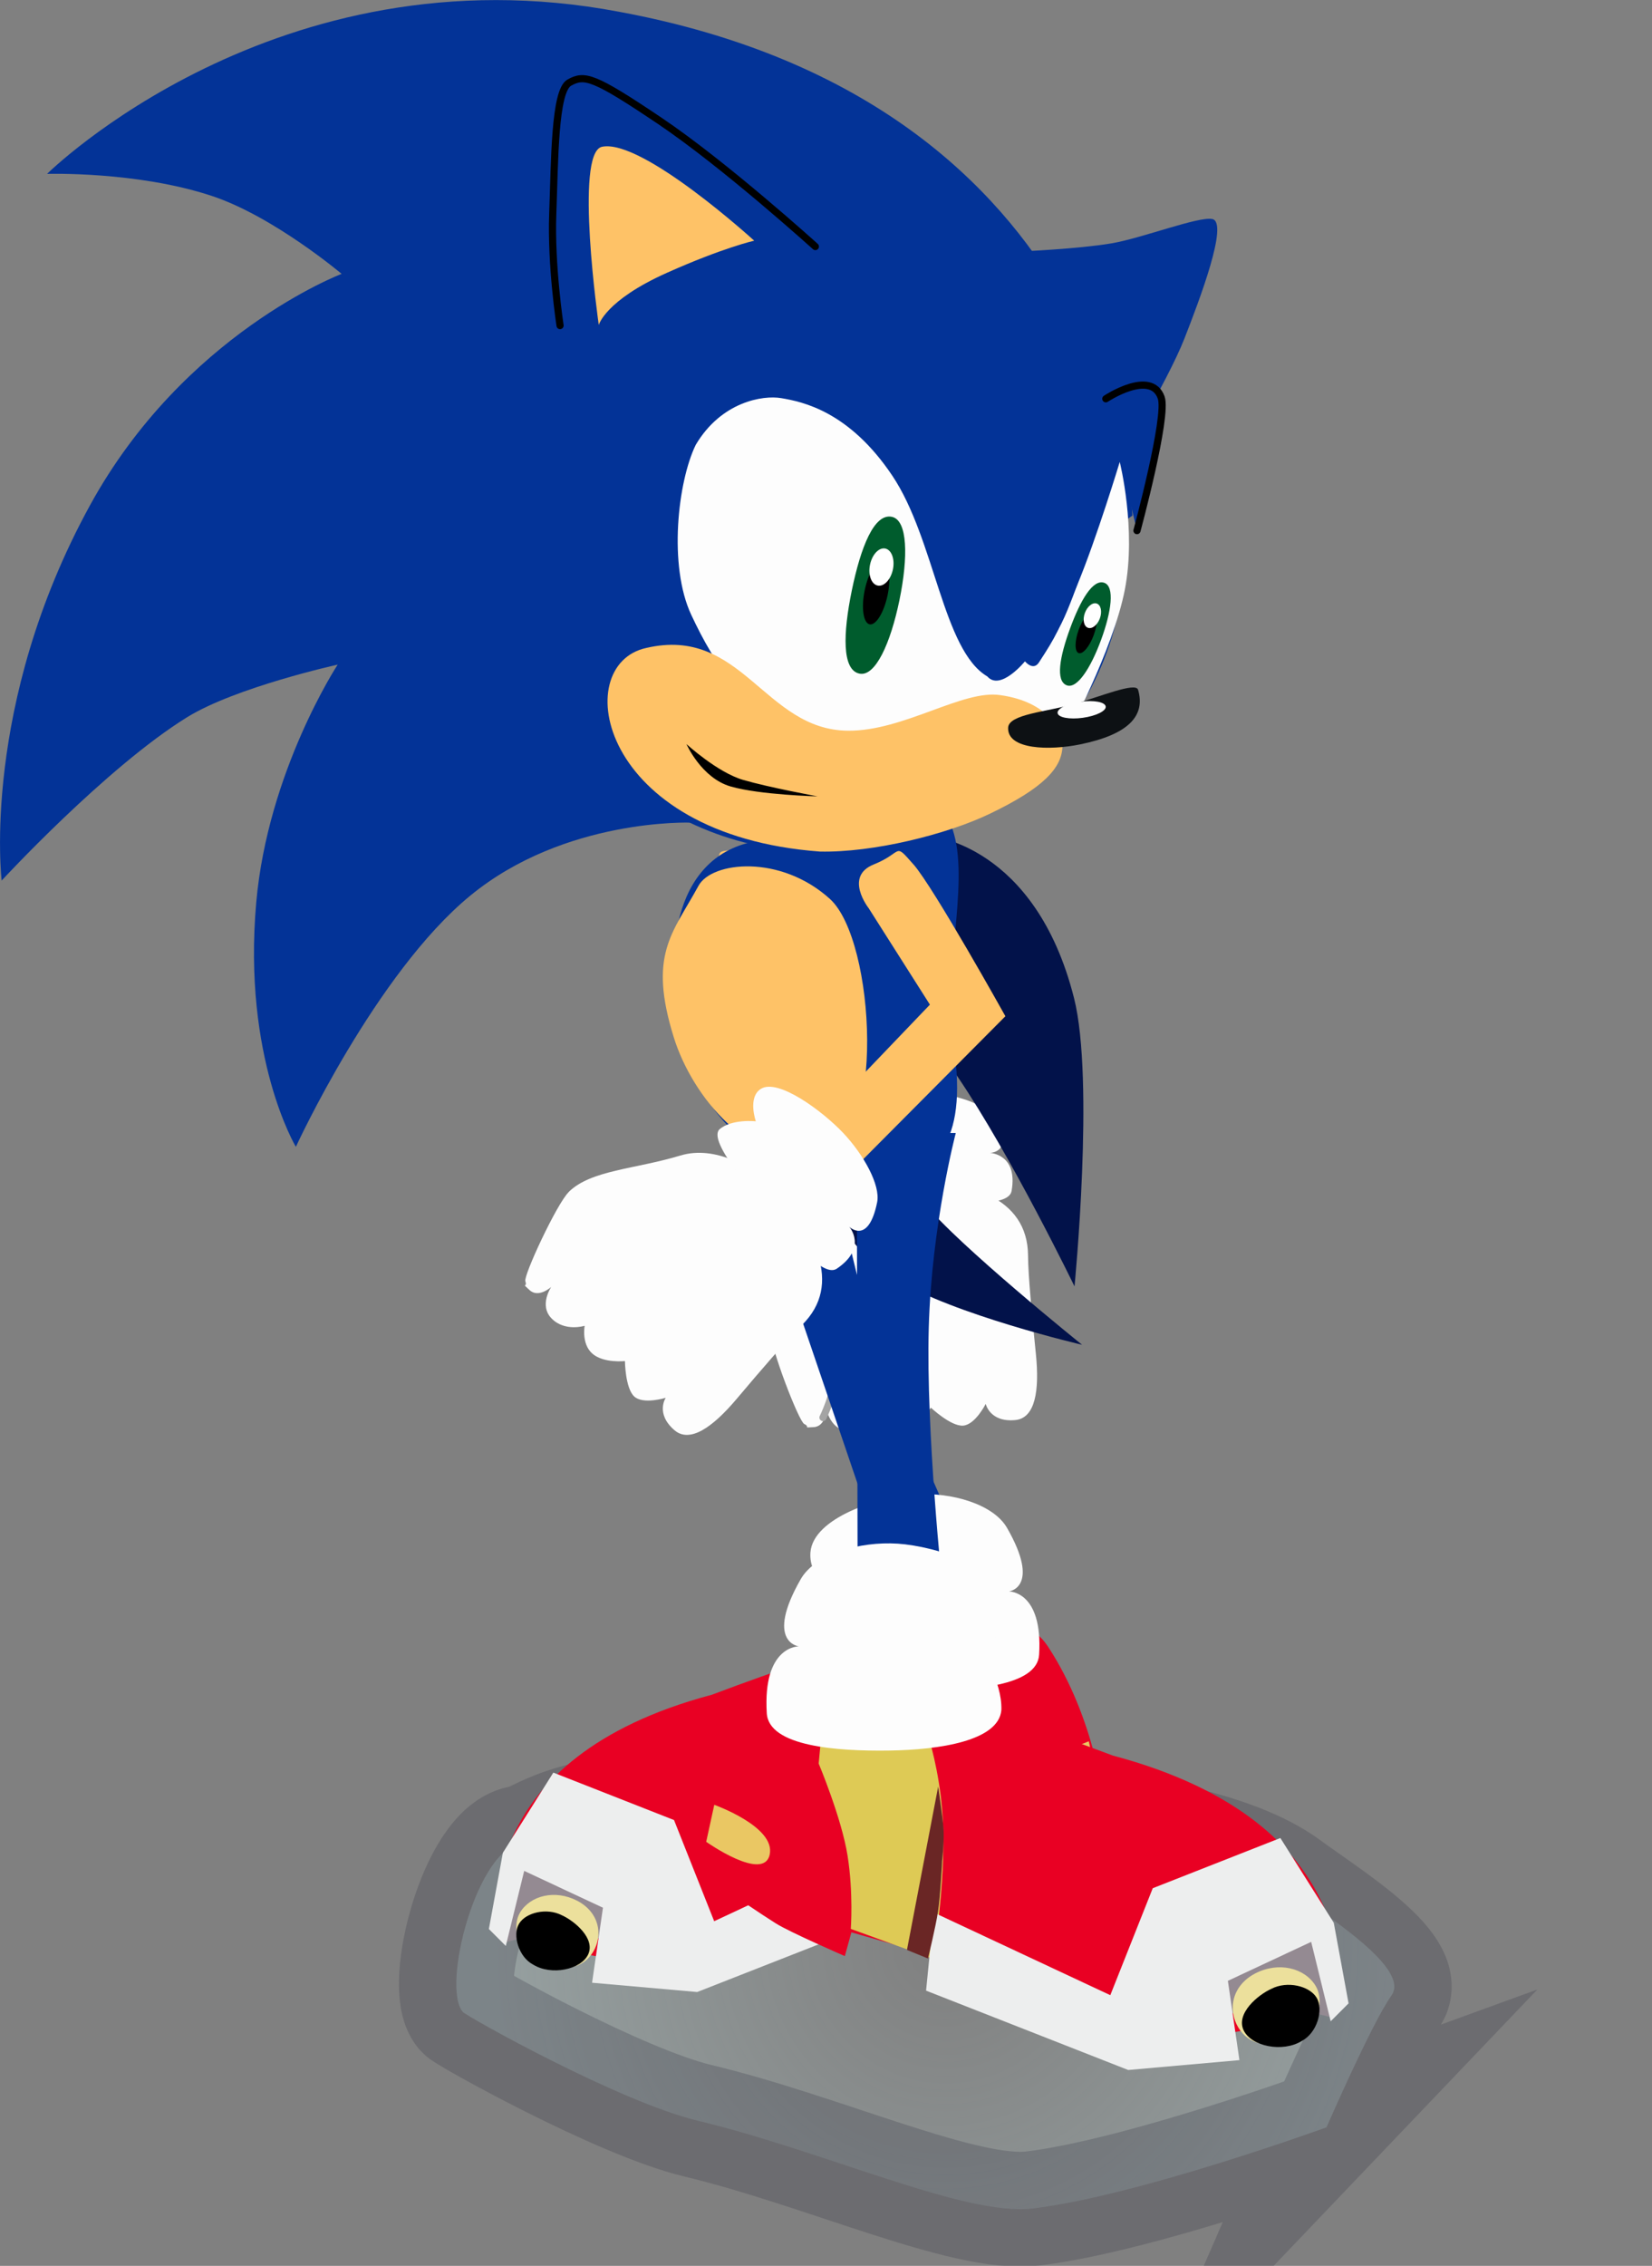 <svg version="1.1" xmlns="http://www.w3.org/2000/svg" xmlns:xlink="http://www.w3.org/1999/xlink" width="28.801" height="39.49" viewBox="0,0,28.801,39.49"><rect x="0" y="0" width="28.801" height="39.49" fill="#808080" stroke="none"/><defs><radialGradient cx="243.068" cy="197.249" r="7.851" gradientUnits="userSpaceOnUse" id="color-1"><stop offset="0" stop-color="#d6feff" stop-opacity="0"/><stop offset="1" stop-color="#d6feff" stop-opacity="0.251"/></radialGradient></defs><g transform="translate(-226.579,-163.341)"><g data-paper-data="{&quot;isPaintingLayer&quot;:true}" fill-rule="nonzero" stroke-linejoin="miter" stroke-miterlimit="10" stroke-dasharray="" stroke-dashoffset="0" style="mix-blend-mode: normal"><g><g><g><path d="M240.009,186.534c-0.003,-0.548 0.514,-1.098 0.896,-1.844c0.285,-0.556 1.021,-0.773 1.504,-0.775c1.031,-0.006 2.087,0.278 2.093,1.309c0.002,0.34 0.068,1.042 0.136,1.707c0.067,0.656 -0.013,1.126 -0.359,1.159c-0.444,0.043 -0.515,-0.282 -0.515,-0.282c0,0 -0.182,0.364 -0.395,0.379c-0.213,0.015 -0.559,-0.312 -0.559,-0.312c0,0 -0.23,0.297 -0.488,0.319c-0.258,0.021 -0.443,-0.24 -0.443,-0.24c0,0 -0.161,0.321 -0.487,0.327c-0.326,0.006 -0.406,-0.377 -0.406,-0.377c0,0 -0.008,0.295 -0.219,0.309c-0.211,0.014 -0.05,0.001 -0.166,-0.054c-0.096,-0.045 -0.592,-1.336 -0.594,-1.624z" fill="#fdfdfd" stroke="none" stroke-width="0" stroke-linecap="butt"/><path d="M240.927,188.046c0,0 0.209,-0.42 0.229,-0.803c0.021,-0.383 -0.16,-0.832 -0.038,-0.973c0.257,-0.298 0.914,-0.31 0.914,-0.31" fill="none" stroke="#a4a4a4" stroke-width="0.125" stroke-linecap="round"/></g><path d="M242.676,184.253c-0.368,-0.025 -1.617,-0.069 -1.628,-0.365c0.013,-0.285 0.339,-0.557 0.339,-0.557c0,0 -0.4,-0.183 -0.347,-0.453c0.07,-0.351 1.033,-0.508 1.551,-0.502c0.518,0.005 1.107,0.162 1.28,0.413c0.436,0.633 -0.031,0.645 -0.031,0.645c0,0 0.489,0.02 0.375,0.664c-0.056,0.318 -1.126,0.183 -1.54,0.155z" fill="#fdfdfd" stroke="none" stroke-width="0" stroke-linecap="butt"/></g><path d="M239.474,178.155c0.53,-0.019 3.064,0.435 3.064,0.435l0.406,3.956l-1.023,-0.005l-0.373,-3.062l-1.976,-0.238c0,0 -0.704,-0.013 -0.536,-0.55c0.169,-0.537 -0.092,-0.517 0.438,-0.537z" data-paper-data="{&quot;index&quot;:null}" fill="#fec267" stroke="none" stroke-width="0" stroke-linecap="butt"/></g><path d="M249.706,200.416c0,0 -3.281,1.194 -5.123,1.415c-1.181,0.142 -3.637,-1.002 -5.836,-1.529c-1.373,-0.329 -4.036,-1.822 -4.1,-1.897c-0.377,-0.44 0.246,-2.865 1.042,-2.95c0.272,-0.029 0.759,-0.598 2.925,-0.574c2.927,0.033 8.521,-0.034 10.389,1.336c0.7,0.513 2.174,1.425 1.834,1.903c-0.34,0.477 -1.132,2.297 -1.132,2.297z" data-paper-data="{&quot;index&quot;:null}" fill="url(#color-1)" stroke-opacity="0.251" stroke="#313040" stroke-width="2" stroke-linecap="butt"/><path d="M242.791,177.911c0,0 1.835,0.14 2.513,2.826c0.361,1.431 0.008,5.023 0.008,5.023c0,0 -1.106,-2.282 -2.034,-3.648c-0.928,-1.367 -2.649,-2.277 -1.99,-2.277c0.659,0 1.504,-1.924 1.504,-1.924z" fill="#02124a" stroke="none" stroke-width="0" stroke-linecap="butt"/><path d="M242.281,191.409l-2.696,-7.927l1.504,-0.446c0,0 0.102,1.492 0.584,3.064c0.482,1.571 1.551,3.896 1.551,3.896z" data-paper-data="{&quot;index&quot;:null}" fill="#033397" stroke="none" stroke-width="0" stroke-linecap="butt"/><g stroke="none" stroke-width="0" stroke-linecap="butt"><path d="M235.267,196.805c0,0 -0.455,-2.819 3.723,-3.928c4.834,-1.822 5.544,-1.324 5.869,-0.825c0.823,1.264 0.963,2.718 0.963,2.718c0,0 -0.732,0.53 -1.274,0.873c-0.229,0.145 -1.139,0.54 -1.139,0.54l-0.108,-0.391l-1.323,0.376l0.055,0.557c0,0 -1.587,0.472 -2.277,0.603c-3.174,0.603 -4.487,-0.522 -4.487,-0.522z" fill="#e90023"/><path d="M235.32,196.802l0.329,-1.202l1.747,0.384l0.645,0.962l-1.032,0.957l0.085,-0.759l-0.745,-0.188l-0.983,0.24l-0.046,-0.394z" fill="#948a92"/><path d="M241.958,196.225c0,0 -0.219,-1.173 -0.166,-2.281c0.056,-1.176 0.508,-2.15 0.508,-2.15l1.423,-0.021l0.115,1.236c0,0 -0.378,0.897 -0.476,1.515c-0.098,0.618 -0.053,1.209 -0.053,1.209z" fill="#deca55"/><path d="M235.397,197.255l-0.295,-0.295l0.244,-1.329l0.88,-1.397l2.104,0.827l0.7,1.763l2.91,-1.361l0.127,1.287l-3.333,1.308l-1.833,-0.162l0.19,-1.307l-1.373,-0.642z" fill="#edeeee"/><g><path d="M235.646,196.671c0.18,-0.295 0.608,-0.403 0.993,-0.205c0.385,0.198 0.461,0.598 0.281,0.892c-0.18,0.295 -0.496,0.342 -0.932,0.205c-0.307,-0.096 -0.521,-0.598 -0.341,-0.892z" fill="#ece09c"/><path d="M235.877,197.582c-0.257,-0.132 -0.368,-0.52 -0.248,-0.716c0.12,-0.197 0.486,-0.279 0.743,-0.147c0.227,0.102 0.592,0.41 0.46,0.686c-0.126,0.263 -0.638,0.37 -0.955,0.177z" fill="#000000"/></g><path d="M241.803,194.629c0,0 -0.035,-0.325 -0.025,-0.511c0.012,-0.222 0.09,-0.73 0.09,-0.73l0.515,2.691l-0.346,0.142c0,0 -0.128,-0.517 -0.166,-0.78c-0.039,-0.268 -0.067,-0.812 -0.067,-0.812z" fill="#6a2625"/><path d="M245.561,193.688l0.133,0.611c0,0 -0.947,0.669 -1.047,0.21c-0.1,-0.46 0.914,-0.82 0.914,-0.82z" fill="#eac763"/><path d="M240.827,192.127c-0.015,-0.489 0.351,-0.987 0.351,-0.987c0,0 -0.506,-0.275 -0.47,-0.743c0.047,-0.608 1.199,-0.971 1.828,-1.012c0.63,-0.041 1.361,0.17 1.599,0.583c0.598,1.042 0.033,1.109 0.033,1.109c0,0 0.595,-0.014 0.527,1.102c-0.033,0.55 -1.164,0.627 -2.009,0.616c-0.845,-0.011 -1.815,-0.16 -1.859,-0.667z" fill="#fdfdfd"/></g><path d="M240.978,184.036l1.238,-1.282c0,0 0.001,0.96 0.482,1.56c0.577,0.72 2.746,2.464 2.746,2.464c0,0 -2.239,-0.522 -3.257,-1.147c-1.018,-0.625 -1.209,-1.595 -1.209,-1.595z" fill="#02124a" stroke="none" stroke-width="0" stroke-linecap="butt"/><path d="M238.544,181.708c-0.431,-1.54 -0.301,-3.291 1.04,-3.667c1.341,-0.375 3.196,-1.707 3.627,-0.166c0.258,0.921 -0.199,2.507 -0.029,3.531c0.306,1.836 -0.274,2.317 -1.073,2.541c-1.341,0.375 -3.135,-0.699 -3.566,-2.239z" fill="#033397" stroke="none" stroke-width="0" stroke-linecap="butt"/><path d="M238.327,181.424c-0.452,-1.449 -0.026,-1.81 0.43,-2.646c0.231,-0.424 1.43,-0.552 2.292,0.231c0.796,0.722 0.979,4.316 -0.142,4.494c-1.249,0.199 -2.26,-1.053 -2.58,-2.079z" fill="#fec267" stroke="none" stroke-width="0" stroke-linecap="butt"/><path d="M241.533,192.236l-0.017,-9.156l1.726,0.007c0,0 -0.42,1.596 -0.471,3.395c-0.051,1.799 0.244,4.572 0.244,4.572z" data-paper-data="{&quot;index&quot;:null}" fill="#033397" stroke="none" stroke-width="0" stroke-linecap="butt"/><g data-paper-data="{&quot;index&quot;:null}" stroke="none" stroke-width="0" stroke-linecap="butt"><path d="M249.916,198.091c0,0 -1.389,1.19 -4.745,0.552c-0.73,-0.139 -2.408,-0.638 -2.408,-0.638l0.058,-0.589l-1.399,-0.398l-0.114,0.414c0,0 -0.962,-0.417 -1.205,-0.571c-0.573,-0.362 -1.347,-0.923 -1.347,-0.923c0,0 0.148,-1.537 1.018,-2.874c0.343,-0.527 1.094,-1.054 6.206,0.873c4.418,1.173 3.936,4.154 3.936,4.154z" fill="#e90023"/><path d="M249.86,198.088l-0.049,0.416l-1.04,-0.254l-0.788,0.199l0.09,0.802l-1.091,-1.012l0.682,-1.017l1.847,-0.406l0.348,1.272z" fill="#948a92"/><path d="M241.412,196.958c0,0 0.047,-0.625 -0.057,-1.279c-0.104,-0.654 -0.503,-1.602 -0.503,-1.602l0.122,-1.307l1.505,0.023c0,0 0.478,1.029 0.537,2.273c0.056,1.172 -0.175,2.412 -0.175,2.412z" fill="#deca55"/><path d="M249.438,197.184l-1.452,0.679l0.201,1.382l-1.939,0.172l-3.524,-1.383l0.135,-1.361l3.077,1.44l0.74,-1.864l2.225,-0.875l0.931,1.477l0.258,1.405l-0.312,0.312z" fill="#edeeee"/><g><path d="M249.515,197.95c0.19,0.312 -0.037,0.842 -0.361,0.944c-0.462,0.145 -0.796,0.095 -0.986,-0.217c-0.19,-0.312 -0.11,-0.734 0.297,-0.944c0.407,-0.209 0.86,-0.095 1.05,0.217z" fill="#ece09c"/><path d="M249.271,198.913c-0.336,0.204 -0.876,0.091 -1.01,-0.187c-0.14,-0.292 0.247,-0.618 0.486,-0.725c0.272,-0.14 0.659,-0.052 0.785,0.155c0.127,0.208 0.01,0.618 -0.262,0.757z" fill="#000000"/></g><path d="M243.004,195.79c0,0 -0.029,0.576 -0.071,0.859c-0.041,0.278 -0.176,0.825 -0.176,0.825l-0.366,-0.15l0.544,-2.846c0,0 0.083,0.538 0.095,0.772c0.01,0.196 -0.027,0.54 -0.027,0.54z" fill="#6a2625"/><path d="M239.031,194.795c0,0 1.072,0.382 0.967,0.867c-0.106,0.486 -1.107,-0.222 -1.107,-0.222l0.141,-0.646z" fill="#eac763"/><path d="M244.037,193.144c-0.047,0.536 -1.072,0.694 -1.966,0.706c-0.894,0.012 -2.089,-0.07 -2.124,-0.651c-0.072,-1.18 0.558,-1.165 0.558,-1.165c0,0 -0.597,-0.071 0.035,-1.173c0.251,-0.437 1.025,-0.66 1.69,-0.617c0.666,0.044 1.884,0.427 1.933,1.07c0.038,0.495 -0.497,0.786 -0.497,0.786c0,0 0.387,0.526 0.371,1.044z" fill="#fdfdfd"/></g><path d="M242.504,178.405c0.35,0.398 1.603,2.647 1.603,2.647l-2.805,2.82l-0.644,-0.794l2.133,-2.228l-1.067,-1.68c0,0 -0.436,-0.553 0.087,-0.763c0.523,-0.21 0.342,-0.399 0.693,-0.001z" data-paper-data="{&quot;index&quot;:null}" fill="#fec267" stroke="none" stroke-width="0" stroke-linecap="butt"/><g fill="#fdfdfd" stroke="none" stroke-width="0" stroke-linecap="butt"><g><path d="M236.494,184.114c0.392,-0.383 1.147,-0.393 1.949,-0.635c0.598,-0.181 1.265,0.199 1.602,0.544c0.72,0.738 1.249,1.696 0.511,2.415c-0.243,0.238 -0.703,0.772 -1.134,1.283c-0.425,0.504 -0.819,0.772 -1.083,0.547c-0.339,-0.29 -0.154,-0.566 -0.154,-0.566c0,0 -0.388,0.121 -0.547,-0.021c-0.159,-0.143 -0.164,-0.619 -0.164,-0.619c0,0 -0.373,0.041 -0.568,-0.13c-0.194,-0.171 -0.134,-0.485 -0.134,-0.485c0,0 -0.343,0.107 -0.573,-0.124c-0.231,-0.23 -0.01,-0.553 -0.01,-0.553c0,0 -0.218,0.199 -0.375,0.057c-0.157,-0.142 -0.035,-0.035 -0.076,-0.157c-0.034,-0.1 0.55,-1.354 0.757,-1.555z"/></g><path d="M239.987,184.45c-0.237,-0.282 -1.073,-1.212 -0.867,-1.425c0.214,-0.188 0.636,-0.142 0.636,-0.142c0,0 -0.146,-0.415 0.086,-0.564c0.301,-0.193 1.082,0.391 1.438,0.768c0.356,0.377 0.652,0.909 0.591,1.208c-0.153,0.753 -0.486,0.426 -0.486,0.426c0,0 0.325,0.365 -0.218,0.731c-0.267,0.18 -0.914,-0.684 -1.18,-1.001z"/></g><g data-paper-data="{&quot;index&quot;:null}"><g fill="#033397" stroke-width="0"><path d="M240.627,178.185c-2.932,-0.143 -5.193,-2.635 -5.05,-5.566c0.143,-2.932 2.635,-5.193 5.566,-5.05c2.932,0.143 5.193,2.635 5.05,5.566c-0.143,2.932 -2.635,5.193 -5.566,5.05z" stroke="none" stroke-linecap="butt"/><path d="M238.622,177.678c0,0 -2.193,-0.084 -3.844,1.272c-1.652,1.355 -3.041,4.378 -3.041,4.378c0,0 -0.93,-1.552 -0.691,-4.256c0.202,-2.291 1.42,-4.148 1.42,-4.148c0,0 -1.777,0.392 -2.627,0.918c-1.414,0.876 -3.231,2.845 -3.231,2.845c0,0 -0.368,-3.057 1.538,-6.536c1.642,-2.997 4.389,-4.037 4.389,-4.037c0,0 -1.185,-1 -2.259,-1.357c-1.305,-0.434 -2.876,-0.386 -2.876,-0.386c0,0 3.996,-3.957 9.971,-2.825c8.693,1.608 8.95,8.781 8.95,8.781" stroke="#000000" stroke-linecap="round"/></g><path d="M236.343,169.015c0,0 -0.161,-1.049 -0.127,-1.954c0.034,-0.906 0.029,-2.136 0.288,-2.28c0.266,-0.148 0.426,-0.108 1.57,0.661c1.144,0.769 2.72,2.196 2.72,2.196" fill="#033397" stroke="#000000" stroke-width="0.125" stroke-linecap="round"/><path d="M244.376,167.723c0,0 1.004,-0.043 1.582,-0.141c0.53,-0.09 1.511,-0.471 1.755,-0.424c0.293,0.057 -0.22,1.406 -0.483,2.079c-0.301,0.769 -1.224,2.284 -1.224,2.284" fill="#033397" stroke="#000000" stroke-width="0" stroke-linecap="round"/><path d="M246.101,171.393c0,0 0.294,1.171 0.088,2.227c-0.206,1.056 -1.02,2.562 -1.02,2.562c0,0 -0.706,-0.59 -0.842,-0.629c-1.103,-0.319 -2.275,0.97 -3.493,0.65c-1.217,-0.321 -1.801,-1.289 -2.203,-2.145c-0.402,-0.856 -0.236,-2.323 0.078,-2.965c0.445,-0.751 1.17,-0.868 1.491,-0.813c0.373,0.063 1.184,0.23 1.936,1.352c0.743,1.109 0.879,3.041 1.656,3.498c0.228,0.262 0.656,-0.263 0.656,-0.263c0,0 0.143,0.175 0.244,0.019c0.318,-0.489 0.322,-0.517 0.663,-1.338c0.342,-0.821 0.745,-2.154 0.745,-2.154z" fill="#fdfdfd" stroke="#000000" stroke-width="0" stroke-linecap="butt"/><path d="M245.102,176.337c-0.003,0.393 -0.346,0.744 -1.264,1.185c-0.754,0.363 -2.042,0.681 -2.966,0.66c-3.868,-0.288 -4.373,-3.255 -3.028,-3.548c1.672,-0.391 2.058,1.43 3.519,1.442c0.972,0.008 2.001,-0.722 2.658,-0.62c0.849,0.119 1.082,0.638 1.08,0.881z" fill="#fec267" stroke="#000000" stroke-width="0" stroke-linecap="butt"/><path d="M245.858,170.291c0,0 0.786,-0.521 0.965,-0.022c0.118,0.327 -0.422,2.32 -0.422,2.32" fill="#033397" stroke="#000000" stroke-width="0.125" stroke-linecap="round"/><path d="M246.42,175.362c0.134,0.455 -0.168,0.78 -1.009,0.952c-0.531,0.109 -1.275,0.095 -1.256,-0.292c0.011,-0.233 0.666,-0.275 1.136,-0.407c0.47,-0.132 1.088,-0.392 1.129,-0.253z" fill="#0d1114" stroke="none" stroke-width="0" stroke-linecap="butt"/><path d="M245.856,175.654c0.011,0.077 -0.169,0.165 -0.4,0.197c-0.232,0.032 -0.428,-0.005 -0.439,-0.083c-0.011,-0.077 0.169,-0.165 0.4,-0.197c0.232,-0.032 0.428,0.005 0.439,0.083z" fill="#fdfdfd" stroke="none" stroke-width="0" stroke-linecap="butt"/><path d="M239.727,167.536c0,0 -0.536,0.119 -1.522,0.56c-1.078,0.482 -1.187,0.909 -1.187,0.909c0,0 -0.43,-3.005 0.057,-3.106c0.699,-0.145 2.652,1.636 2.652,1.636z" fill="#fec267" stroke="none" stroke-width="0" stroke-linecap="butt"/><g stroke="none" stroke-width="0" stroke-linecap="butt"><path d="M242.127,172.348c0.277,0.057 0.288,0.698 0.133,1.452c-0.156,0.755 -0.42,1.338 -0.697,1.281c-0.307,-0.063 -0.288,-0.698 -0.133,-1.452c0.156,-0.755 0.389,-1.345 0.697,-1.281z" fill="#005c2d"/><path d="M241.968,173.116c0.11,0.023 0.149,0.289 0.086,0.594c-0.063,0.305 -0.204,0.534 -0.314,0.512c-0.11,-0.023 -0.149,-0.289 -0.086,-0.594c0.063,-0.305 0.204,-0.534 0.314,-0.512z" fill="#000000"/><path d="M242.013,172.901c0.11,0.023 0.17,0.186 0.133,0.364c-0.037,0.178 -0.156,0.304 -0.266,0.281c-0.11,-0.023 -0.17,-0.186 -0.133,-0.364c0.037,-0.178 0.156,-0.304 0.266,-0.281z" fill="#ffffff"/></g><g stroke="none" stroke-width="0" stroke-linecap="butt"><path d="M245.776,174.491c-0.181,0.493 -0.418,0.86 -0.598,0.794c-0.201,-0.074 -0.124,-0.499 0.057,-0.992c0.181,-0.493 0.398,-0.867 0.598,-0.794c0.181,0.066 0.124,0.499 -0.057,0.992z" fill="#005c2d"/><path d="M245.647,174.41c-0.073,0.199 -0.191,0.34 -0.263,0.313c-0.072,-0.026 -0.071,-0.21 0.002,-0.409c0.073,-0.199 0.191,-0.34 0.263,-0.313c0.072,0.026 0.071,0.21 -0.002,0.409z" fill="#000000"/><path d="M245.701,173.86c0.072,0.026 0.096,0.142 0.053,0.259c-0.043,0.116 -0.136,0.189 -0.208,0.163c-0.072,-0.026 -0.096,-0.142 -0.053,-0.259c0.043,-0.116 0.136,-0.189 0.208,-0.163z" fill="#ffffff"/></g><path d="M238.547,176.309c0,0 0.54,0.495 0.99,0.625c0.45,0.131 1.295,0.286 1.295,0.286c0,0 -1.008,-0.025 -1.517,-0.173c-0.509,-0.148 -0.768,-0.738 -0.768,-0.738z" fill="#000000" stroke="#000000" stroke-width="0" stroke-linecap="butt"/><path d="M244.92,172.517c0.186,0.009 0.461,0.952 0.461,0.952c0,0 -0.158,0.459 -0.296,0.736c-0.138,0.277 -0.416,0.7 -0.416,0.7c0,0 -0.308,0.083 -0.28,-0.504c0.029,-0.587 0.345,-1.893 0.531,-1.884z" fill="#033397" stroke="none" stroke-width="0" stroke-linecap="butt"/></g></g></g></svg>